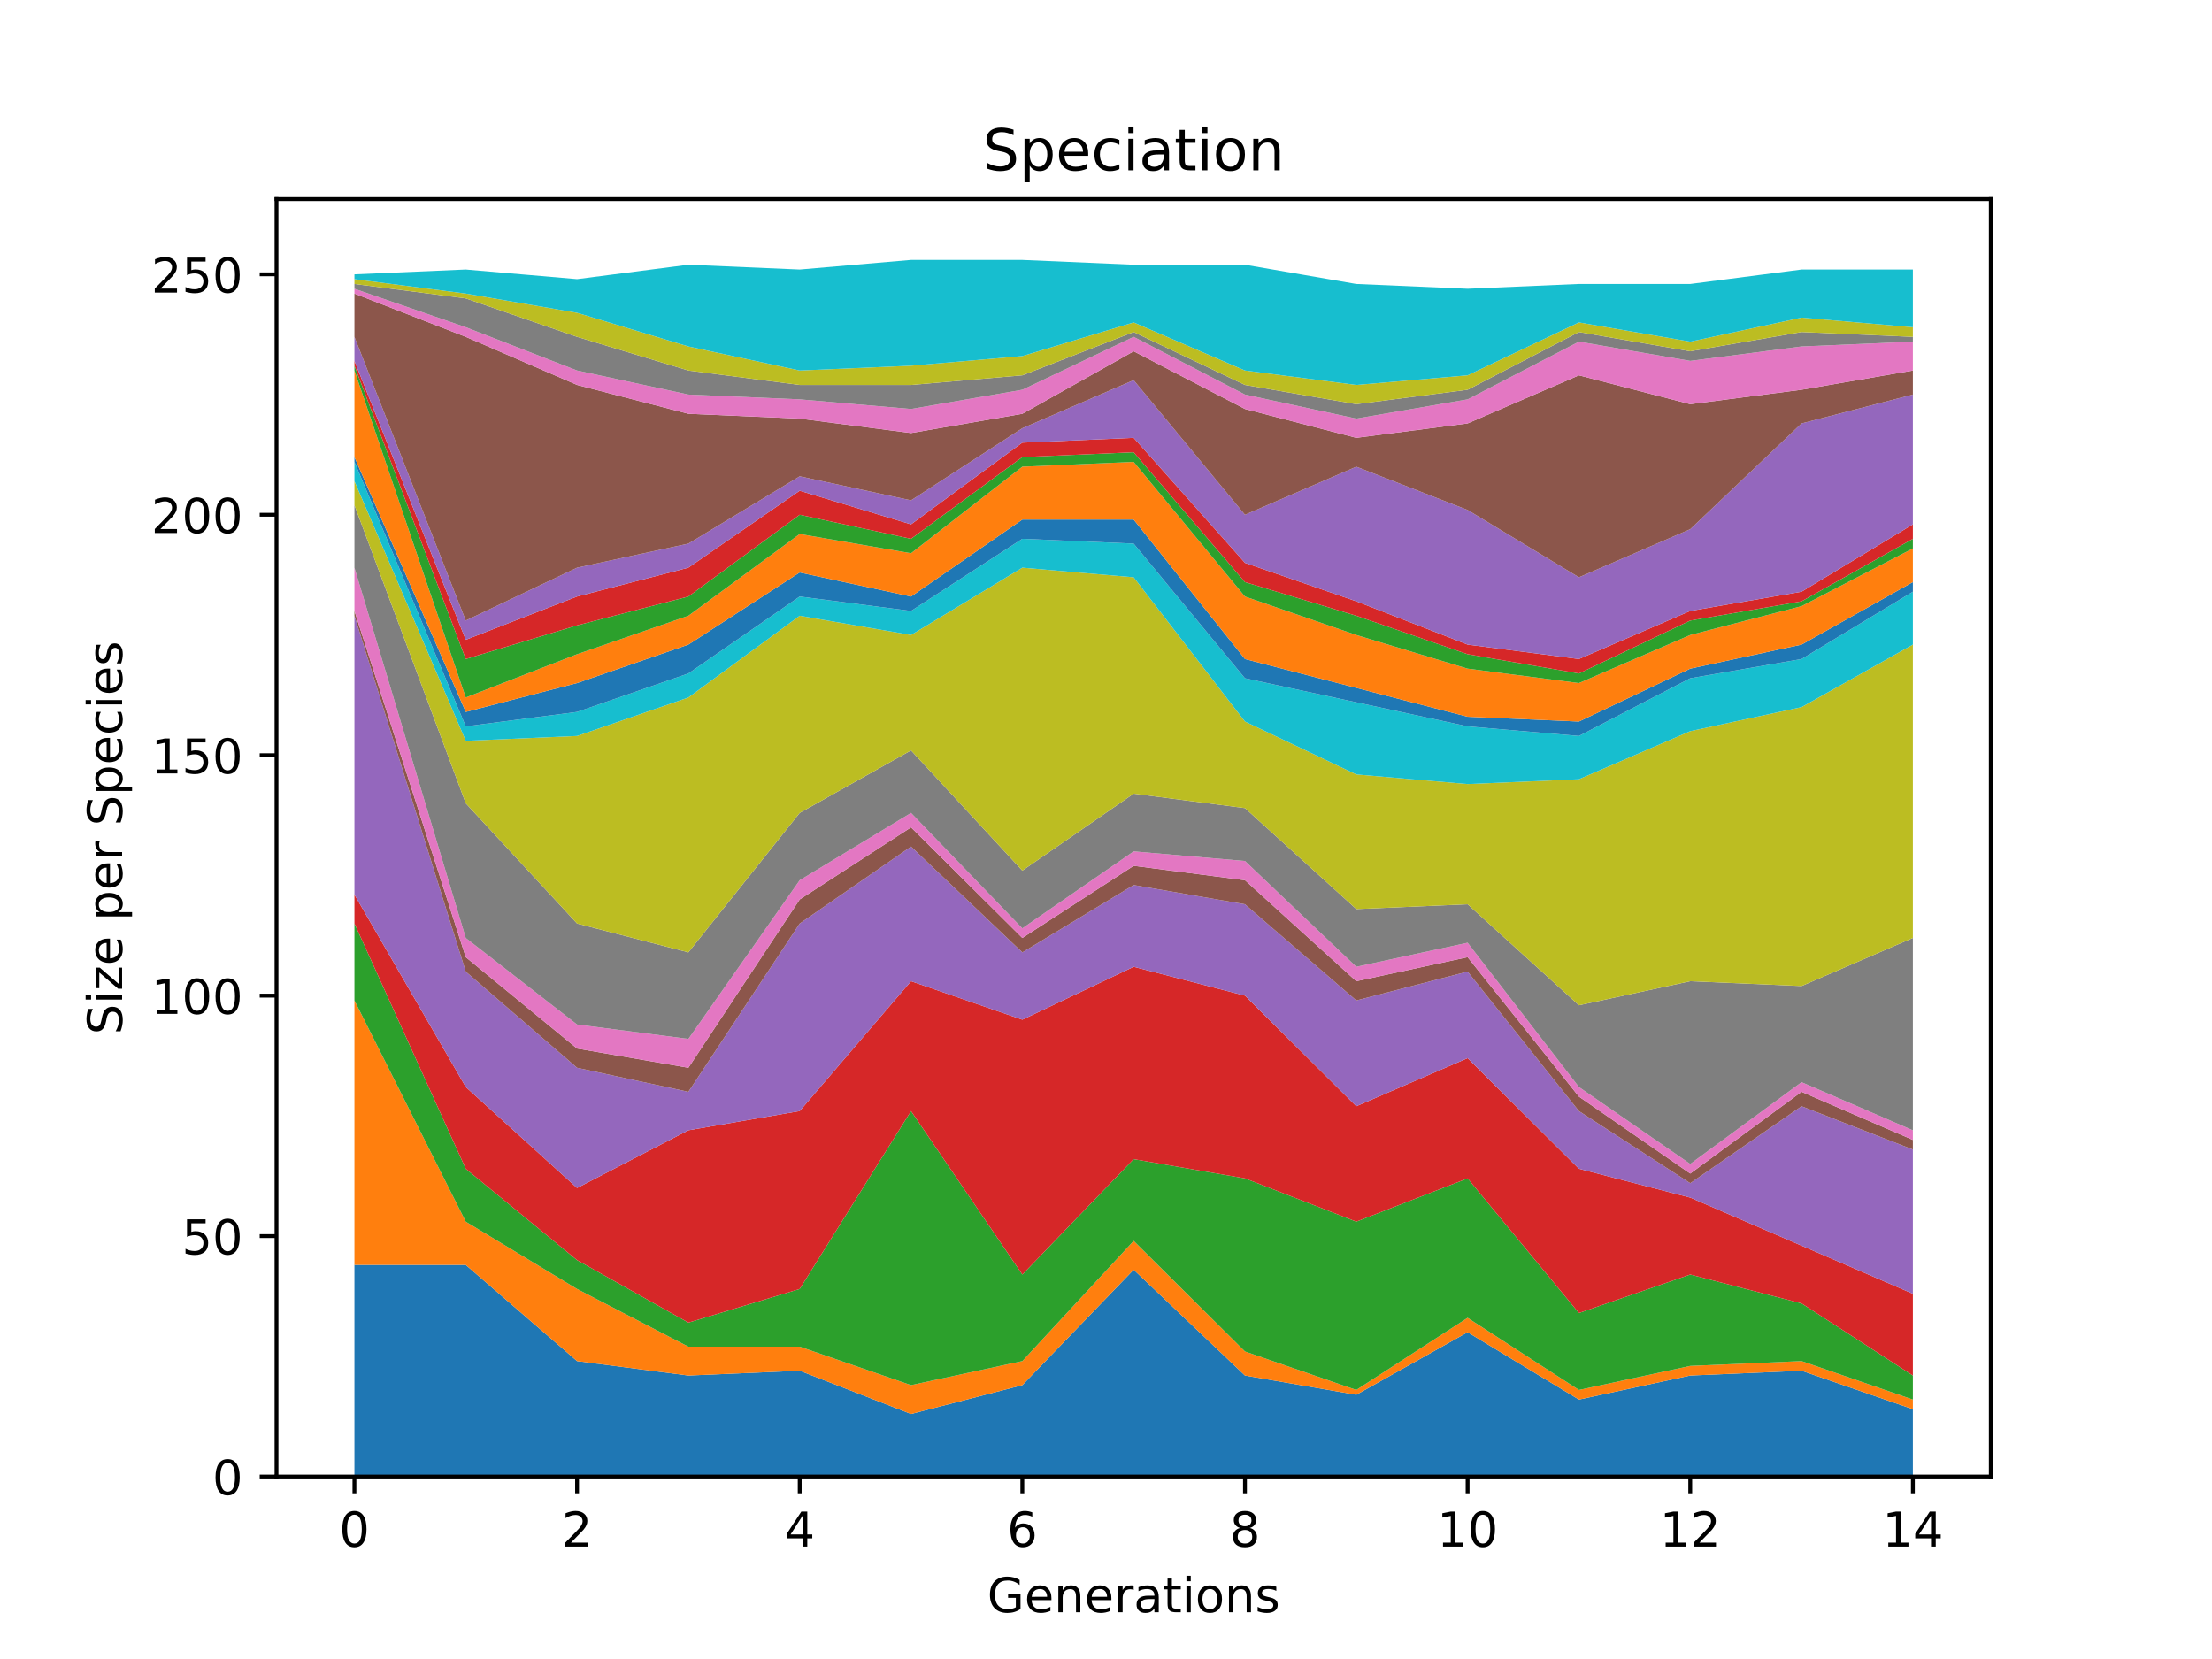 <?xml version="1.0" encoding="utf-8" standalone="no"?>
<!DOCTYPE svg PUBLIC "-//W3C//DTD SVG 1.1//EN"
  "http://www.w3.org/Graphics/SVG/1.1/DTD/svg11.dtd">
<!-- Created with matplotlib (https://matplotlib.org/) -->
<svg height="345.6pt" version="1.1" viewBox="0 0 460.8 345.6" width="460.8pt" xmlns="http://www.w3.org/2000/svg" xmlns:xlink="http://www.w3.org/1999/xlink">
 <defs>
  <style type="text/css">
*{stroke-linecap:butt;stroke-linejoin:round;}
  </style>
 </defs>
 <g id="figure_1">
  <g id="patch_1">
   <path d="M 0 345.6 
L 460.8 345.6 
L 460.8 0 
L 0 0 
z
" style="fill:#ffffff;"/>
  </g>
  <g id="axes_1">
   <g id="patch_2">
    <path d="M 57.6 307.584 
L 414.72 307.584 
L 414.72 41.472 
L 57.6 41.472 
z
" style="fill:#ffffff;"/>
   </g>
   <g id="PolyCollection_1">
    <path clip-path="url(#pee71ba694c)" d="M 73.833 263.507 
L 73.833 307.584 
L 97.022 307.584 
L 120.212 307.584 
L 143.402 307.584 
L 166.591 307.584 
L 189.781 307.584 
L 212.97 307.584 
L 236.16 307.584 
L 259.35 307.584 
L 282.539 307.584 
L 305.729 307.584 
L 328.918 307.584 
L 352.108 307.584 
L 375.298 307.584 
L 398.487 307.584 
L 398.487 293.56 
L 398.487 293.56 
L 375.298 285.546 
L 352.108 286.547 
L 328.918 291.556 
L 305.729 277.532 
L 282.539 290.554 
L 259.35 286.547 
L 236.16 264.509 
L 212.97 288.551 
L 189.781 294.561 
L 166.591 285.546 
L 143.402 286.547 
L 120.212 283.542 
L 97.022 263.507 
L 73.833 263.507 
z
" style="fill:#1f77b4;"/>
   </g>
   <g id="PolyCollection_2">
    <path clip-path="url(#pee71ba694c)" d="M 73.833 208.412 
L 73.833 263.507 
L 97.022 263.507 
L 120.212 283.542 
L 143.402 286.547 
L 166.591 285.546 
L 189.781 294.561 
L 212.97 288.551 
L 236.16 264.509 
L 259.35 286.547 
L 282.539 290.554 
L 305.729 277.532 
L 328.918 291.556 
L 352.108 286.547 
L 375.298 285.546 
L 398.487 293.56 
L 398.487 291.556 
L 398.487 291.556 
L 375.298 283.542 
L 352.108 284.544 
L 328.918 289.553 
L 305.729 274.527 
L 282.539 289.553 
L 259.35 281.539 
L 236.16 258.499 
L 212.97 283.542 
L 189.781 288.551 
L 166.591 280.537 
L 143.402 280.537 
L 120.212 268.516 
L 97.022 254.492 
L 73.833 208.412 
z
" style="fill:#ff7f0e;"/>
   </g>
   <g id="PolyCollection_3">
    <path clip-path="url(#pee71ba694c)" d="M 73.833 192.384 
L 73.833 208.412 
L 97.022 254.492 
L 120.212 268.516 
L 143.402 280.537 
L 166.591 280.537 
L 189.781 288.551 
L 212.97 283.542 
L 236.16 258.499 
L 259.35 281.539 
L 282.539 289.553 
L 305.729 274.527 
L 328.918 289.553 
L 352.108 284.544 
L 375.298 283.542 
L 398.487 291.556 
L 398.487 286.547 
L 398.487 286.547 
L 375.298 271.521 
L 352.108 265.511 
L 328.918 273.525 
L 305.729 245.476 
L 282.539 254.492 
L 259.35 245.476 
L 236.16 241.469 
L 212.97 265.511 
L 189.781 231.452 
L 166.591 268.516 
L 143.402 275.528 
L 120.212 262.506 
L 97.022 243.473 
L 73.833 192.384 
z
" style="fill:#2ca02c;"/>
   </g>
   <g id="PolyCollection_4">
    <path clip-path="url(#pee71ba694c)" d="M 73.833 186.374 
L 73.833 192.384 
L 97.022 243.473 
L 120.212 262.506 
L 143.402 275.528 
L 166.591 268.516 
L 189.781 231.452 
L 212.97 265.511 
L 236.16 241.469 
L 259.35 245.476 
L 282.539 254.492 
L 305.729 245.476 
L 328.918 273.525 
L 352.108 265.511 
L 375.298 271.521 
L 398.487 286.547 
L 398.487 269.518 
L 398.487 269.518 
L 375.298 259.501 
L 352.108 249.483 
L 328.918 243.473 
L 305.729 220.433 
L 282.539 230.45 
L 259.35 207.41 
L 236.16 201.4 
L 212.97 212.419 
L 189.781 204.405 
L 166.591 231.452 
L 143.402 235.459 
L 120.212 247.48 
L 97.022 226.443 
L 73.833 186.374 
z
" style="fill:#d62728;"/>
   </g>
   <g id="PolyCollection_5">
    <path clip-path="url(#pee71ba694c)" d="M 73.833 128.273 
L 73.833 186.374 
L 97.022 226.443 
L 120.212 247.48 
L 143.402 235.459 
L 166.591 231.452 
L 189.781 204.405 
L 212.97 212.419 
L 236.16 201.4 
L 259.35 207.41 
L 282.539 230.45 
L 305.729 220.433 
L 328.918 243.473 
L 352.108 249.483 
L 375.298 259.501 
L 398.487 269.518 
L 398.487 239.466 
L 398.487 239.466 
L 375.298 230.45 
L 352.108 246.478 
L 328.918 231.452 
L 305.729 202.401 
L 282.539 208.412 
L 259.35 188.377 
L 236.16 184.37 
L 212.97 198.394 
L 189.781 176.356 
L 166.591 192.384 
L 143.402 227.445 
L 120.212 222.436 
L 97.022 202.401 
L 73.833 128.273 
z
" style="fill:#9467bd;"/>
   </g>
   <g id="PolyCollection_6">
    <path clip-path="url(#pee71ba694c)" d="M 73.833 127.271 
L 73.833 128.273 
L 97.022 202.401 
L 120.212 222.436 
L 143.402 227.445 
L 166.591 192.384 
L 189.781 176.356 
L 212.97 198.394 
L 236.16 184.37 
L 259.35 188.377 
L 282.539 208.412 
L 305.729 202.401 
L 328.918 231.452 
L 352.108 246.478 
L 375.298 230.45 
L 398.487 239.466 
L 398.487 237.462 
L 398.487 237.462 
L 375.298 227.445 
L 352.108 244.474 
L 328.918 228.447 
L 305.729 199.396 
L 282.539 204.405 
L 259.35 183.368 
L 236.16 180.363 
L 212.97 195.389 
L 189.781 172.349 
L 166.591 187.375 
L 143.402 222.436 
L 120.212 218.429 
L 97.022 199.396 
L 73.833 127.271 
z
" style="fill:#8c564b;"/>
   </g>
   <g id="PolyCollection_7">
    <path clip-path="url(#pee71ba694c)" d="M 73.833 118.255 
L 73.833 127.271 
L 97.022 199.396 
L 120.212 218.429 
L 143.402 222.436 
L 166.591 187.375 
L 189.781 172.349 
L 212.97 195.389 
L 236.16 180.363 
L 259.35 183.368 
L 282.539 204.405 
L 305.729 199.396 
L 328.918 228.447 
L 352.108 244.474 
L 375.298 227.445 
L 398.487 237.462 
L 398.487 235.459 
L 398.487 235.459 
L 375.298 225.441 
L 352.108 242.471 
L 328.918 226.443 
L 305.729 196.391 
L 282.539 201.4 
L 259.35 179.361 
L 236.16 177.358 
L 212.97 193.386 
L 189.781 169.344 
L 166.591 183.368 
L 143.402 216.426 
L 120.212 213.421 
L 97.022 195.389 
L 73.833 118.255 
z
" style="fill:#e377c2;"/>
   </g>
   <g id="PolyCollection_8">
    <path clip-path="url(#pee71ba694c)" d="M 73.833 105.233 
L 73.833 118.255 
L 97.022 195.389 
L 120.212 213.421 
L 143.402 216.426 
L 166.591 183.368 
L 189.781 169.344 
L 212.97 193.386 
L 236.16 177.358 
L 259.35 179.361 
L 282.539 201.4 
L 305.729 196.391 
L 328.918 226.443 
L 352.108 242.471 
L 375.298 225.441 
L 398.487 235.459 
L 398.487 195.389 
L 398.487 195.389 
L 375.298 205.407 
L 352.108 204.405 
L 328.918 209.414 
L 305.729 188.377 
L 282.539 189.379 
L 259.35 168.342 
L 236.16 165.337 
L 212.97 181.365 
L 189.781 156.321 
L 166.591 169.344 
L 143.402 198.394 
L 120.212 192.384 
L 97.022 167.341 
L 73.833 105.233 
z
" style="fill:#7f7f7f;"/>
   </g>
   <g id="PolyCollection_9">
    <path clip-path="url(#pee71ba694c)" d="M 73.833 100.224 
L 73.833 105.233 
L 97.022 167.341 
L 120.212 192.384 
L 143.402 198.394 
L 166.591 169.344 
L 189.781 156.321 
L 212.97 181.365 
L 236.16 165.337 
L 259.35 168.342 
L 282.539 189.379 
L 305.729 188.377 
L 328.918 209.414 
L 352.108 204.405 
L 375.298 205.407 
L 398.487 195.389 
L 398.487 134.283 
L 398.487 134.283 
L 375.298 147.306 
L 352.108 152.314 
L 328.918 162.332 
L 305.729 163.334 
L 282.539 161.33 
L 259.35 150.311 
L 236.16 120.259 
L 212.97 118.255 
L 189.781 132.28 
L 166.591 128.273 
L 143.402 145.302 
L 120.212 153.316 
L 97.022 154.318 
L 73.833 100.224 
z
" style="fill:#bcbd22;"/>
   </g>
   <g id="PolyCollection_10">
    <path clip-path="url(#pee71ba694c)" d="M 73.833 96.217 
L 73.833 100.224 
L 97.022 154.318 
L 120.212 153.316 
L 143.402 145.302 
L 166.591 128.273 
L 189.781 132.28 
L 212.97 118.255 
L 236.16 120.259 
L 259.35 150.311 
L 282.539 161.33 
L 305.729 163.334 
L 328.918 162.332 
L 352.108 152.314 
L 375.298 147.306 
L 398.487 134.283 
L 398.487 123.264 
L 398.487 123.264 
L 375.298 137.288 
L 352.108 141.295 
L 328.918 153.316 
L 305.729 151.313 
L 282.539 146.304 
L 259.35 141.295 
L 236.16 113.247 
L 212.97 112.245 
L 189.781 127.271 
L 166.591 124.266 
L 143.402 140.294 
L 120.212 148.307 
L 97.022 151.313 
L 73.833 96.217 
z
" style="fill:#17becf;"/>
   </g>
   <g id="PolyCollection_11">
    <path clip-path="url(#pee71ba694c)" d="M 73.833 95.215 
L 73.833 96.217 
L 97.022 151.313 
L 120.212 148.307 
L 143.402 140.294 
L 166.591 124.266 
L 189.781 127.271 
L 212.97 112.245 
L 236.16 113.247 
L 259.35 141.295 
L 282.539 146.304 
L 305.729 151.313 
L 328.918 153.316 
L 352.108 141.295 
L 375.298 137.288 
L 398.487 123.264 
L 398.487 121.261 
L 398.487 121.261 
L 375.298 134.283 
L 352.108 139.292 
L 328.918 150.311 
L 305.729 149.309 
L 282.539 143.299 
L 259.35 137.288 
L 236.16 108.238 
L 212.97 108.238 
L 189.781 124.266 
L 166.591 119.257 
L 143.402 134.283 
L 120.212 142.297 
L 97.022 148.307 
L 73.833 95.215 
z
" style="fill:#1f77b4;"/>
   </g>
   <g id="PolyCollection_12">
    <path clip-path="url(#pee71ba694c)" d="M 73.833 77.184 
L 73.833 95.215 
L 97.022 148.307 
L 120.212 142.297 
L 143.402 134.283 
L 166.591 119.257 
L 189.781 124.266 
L 212.97 108.238 
L 236.16 108.238 
L 259.35 137.288 
L 282.539 143.299 
L 305.729 149.309 
L 328.918 150.311 
L 352.108 139.292 
L 375.298 134.283 
L 398.487 121.261 
L 398.487 114.248 
L 398.487 114.248 
L 375.298 126.269 
L 352.108 132.28 
L 328.918 142.297 
L 305.729 139.292 
L 282.539 132.28 
L 259.35 124.266 
L 236.16 96.217 
L 212.97 97.219 
L 189.781 115.25 
L 166.591 111.243 
L 143.402 128.273 
L 120.212 136.287 
L 97.022 145.302 
L 73.833 77.184 
z
" style="fill:#ff7f0e;"/>
   </g>
   <g id="PolyCollection_13">
    <path clip-path="url(#pee71ba694c)" d="M 73.833 76.182 
L 73.833 77.184 
L 97.022 145.302 
L 120.212 136.287 
L 143.402 128.273 
L 166.591 111.243 
L 189.781 115.25 
L 212.97 97.219 
L 236.16 96.217 
L 259.35 124.266 
L 282.539 132.28 
L 305.729 139.292 
L 328.918 142.297 
L 352.108 132.28 
L 375.298 126.269 
L 398.487 114.248 
L 398.487 112.245 
L 398.487 112.245 
L 375.298 125.267 
L 352.108 129.274 
L 328.918 140.294 
L 305.729 136.287 
L 282.539 128.273 
L 259.35 121.261 
L 236.16 94.214 
L 212.97 95.215 
L 189.781 112.245 
L 166.591 107.236 
L 143.402 124.266 
L 120.212 130.276 
L 97.022 137.288 
L 73.833 76.182 
z
" style="fill:#2ca02c;"/>
   </g>
   <g id="PolyCollection_14">
    <path clip-path="url(#pee71ba694c)" d="M 73.833 75.181 
L 73.833 76.182 
L 97.022 137.288 
L 120.212 130.276 
L 143.402 124.266 
L 166.591 107.236 
L 189.781 112.245 
L 212.97 95.215 
L 236.16 94.214 
L 259.35 121.261 
L 282.539 128.273 
L 305.729 136.287 
L 328.918 140.294 
L 352.108 129.274 
L 375.298 125.267 
L 398.487 112.245 
L 398.487 109.24 
L 398.487 109.24 
L 375.298 123.264 
L 352.108 127.271 
L 328.918 137.288 
L 305.729 134.283 
L 282.539 125.267 
L 259.35 117.254 
L 236.16 91.208 
L 212.97 92.21 
L 189.781 109.24 
L 166.591 102.227 
L 143.402 118.255 
L 120.212 124.266 
L 97.022 133.281 
L 73.833 75.181 
z
" style="fill:#d62728;"/>
   </g>
   <g id="PolyCollection_15">
    <path clip-path="url(#pee71ba694c)" d="M 73.833 70.172 
L 73.833 75.181 
L 97.022 133.281 
L 120.212 124.266 
L 143.402 118.255 
L 166.591 102.227 
L 189.781 109.24 
L 212.97 92.21 
L 236.16 91.208 
L 259.35 117.254 
L 282.539 125.267 
L 305.729 134.283 
L 328.918 137.288 
L 352.108 127.271 
L 375.298 123.264 
L 398.487 109.24 
L 398.487 82.193 
L 398.487 82.193 
L 375.298 88.203 
L 352.108 110.241 
L 328.918 120.259 
L 305.729 106.234 
L 282.539 97.219 
L 259.35 107.236 
L 236.16 79.187 
L 212.97 89.205 
L 189.781 104.231 
L 166.591 99.222 
L 143.402 113.247 
L 120.212 118.255 
L 97.022 129.274 
L 73.833 70.172 
z
" style="fill:#9467bd;"/>
   </g>
   <g id="PolyCollection_16">
    <path clip-path="url(#pee71ba694c)" d="M 73.833 61.156 
L 73.833 70.172 
L 97.022 129.274 
L 120.212 118.255 
L 143.402 113.247 
L 166.591 99.222 
L 189.781 104.231 
L 212.97 89.205 
L 236.16 79.187 
L 259.35 107.236 
L 282.539 97.219 
L 305.729 106.234 
L 328.918 120.259 
L 352.108 110.241 
L 375.298 88.203 
L 398.487 82.193 
L 398.487 77.184 
L 398.487 77.184 
L 375.298 81.191 
L 352.108 84.196 
L 328.918 78.186 
L 305.729 88.203 
L 282.539 91.208 
L 259.35 85.198 
L 236.16 73.177 
L 212.97 86.2 
L 189.781 90.207 
L 166.591 87.201 
L 143.402 86.2 
L 120.212 80.189 
L 97.022 70.172 
L 73.833 61.156 
z
" style="fill:#8c564b;"/>
   </g>
   <g id="PolyCollection_17">
    <path clip-path="url(#pee71ba694c)" d="M 73.833 60.154 
L 73.833 61.156 
L 97.022 70.172 
L 120.212 80.189 
L 143.402 86.2 
L 166.591 87.201 
L 189.781 90.207 
L 212.97 86.2 
L 236.16 73.177 
L 259.35 85.198 
L 282.539 91.208 
L 305.729 88.203 
L 328.918 78.186 
L 352.108 84.196 
L 375.298 81.191 
L 398.487 77.184 
L 398.487 71.174 
L 398.487 71.174 
L 375.298 72.175 
L 352.108 75.181 
L 328.918 71.174 
L 305.729 83.194 
L 282.539 87.201 
L 259.35 82.193 
L 236.16 70.172 
L 212.97 81.191 
L 189.781 85.198 
L 166.591 83.194 
L 143.402 82.193 
L 120.212 77.184 
L 97.022 68.168 
L 73.833 60.154 
z
" style="fill:#e377c2;"/>
   </g>
   <g id="PolyCollection_18">
    <path clip-path="url(#pee71ba694c)" d="M 73.833 59.153 
L 73.833 60.154 
L 97.022 68.168 
L 120.212 77.184 
L 143.402 82.193 
L 166.591 83.194 
L 189.781 85.198 
L 212.97 81.191 
L 236.16 70.172 
L 259.35 82.193 
L 282.539 87.201 
L 305.729 83.194 
L 328.918 71.174 
L 352.108 75.181 
L 375.298 72.175 
L 398.487 71.174 
L 398.487 70.172 
L 398.487 70.172 
L 375.298 69.17 
L 352.108 73.177 
L 328.918 69.17 
L 305.729 81.191 
L 282.539 84.196 
L 259.35 80.189 
L 236.16 69.17 
L 212.97 78.186 
L 189.781 80.189 
L 166.591 80.189 
L 143.402 77.184 
L 120.212 70.172 
L 97.022 62.158 
L 73.833 59.153 
z
" style="fill:#7f7f7f;"/>
   </g>
   <g id="PolyCollection_19">
    <path clip-path="url(#pee71ba694c)" d="M 73.833 58.151 
L 73.833 59.153 
L 97.022 62.158 
L 120.212 70.172 
L 143.402 77.184 
L 166.591 80.189 
L 189.781 80.189 
L 212.97 78.186 
L 236.16 69.17 
L 259.35 80.189 
L 282.539 84.196 
L 305.729 81.191 
L 328.918 69.17 
L 352.108 73.177 
L 375.298 69.17 
L 398.487 70.172 
L 398.487 68.168 
L 398.487 68.168 
L 375.298 66.165 
L 352.108 71.174 
L 328.918 67.167 
L 305.729 78.186 
L 282.539 80.189 
L 259.35 77.184 
L 236.16 67.167 
L 212.97 74.179 
L 189.781 76.182 
L 166.591 77.184 
L 143.402 72.175 
L 120.212 65.163 
L 97.022 61.156 
L 73.833 58.151 
z
" style="fill:#bcbd22;"/>
   </g>
   <g id="PolyCollection_20">
    <path clip-path="url(#pee71ba694c)" d="M 73.833 57.149 
L 73.833 58.151 
L 97.022 61.156 
L 120.212 65.163 
L 143.402 72.175 
L 166.591 77.184 
L 189.781 76.182 
L 212.97 74.179 
L 236.16 67.167 
L 259.35 77.184 
L 282.539 80.189 
L 305.729 78.186 
L 328.918 67.167 
L 352.108 71.174 
L 375.298 66.165 
L 398.487 68.168 
L 398.487 56.147 
L 398.487 56.147 
L 375.298 56.147 
L 352.108 59.153 
L 328.918 59.153 
L 305.729 60.154 
L 282.539 59.153 
L 259.35 55.146 
L 236.16 55.146 
L 212.97 54.144 
L 189.781 54.144 
L 166.591 56.147 
L 143.402 55.146 
L 120.212 58.151 
L 97.022 56.147 
L 73.833 57.149 
z
" style="fill:#17becf;"/>
   </g>
   <g id="matplotlib.axis_1">
    <g id="xtick_1">
     <g id="line2d_1">
      <defs>
       <path d="M 0 0 
L 0 3.5 
" id="m4851ac6cfa" style="stroke:#000000;stroke-width:0.8;"/>
      </defs>
      <g>
       <use style="stroke:#000000;stroke-width:0.8;" x="73.833" xlink:href="#m4851ac6cfa" y="307.584"/>
      </g>
     </g>
     <g id="text_1">
      <!-- 0 -->
      <defs>
       <path d="M 31.781 66.406 
Q 24.172 66.406 20.328 58.906 
Q 16.5 51.422 16.5 36.375 
Q 16.5 21.391 20.328 13.891 
Q 24.172 6.391 31.781 6.391 
Q 39.453 6.391 43.281 13.891 
Q 47.125 21.391 47.125 36.375 
Q 47.125 51.422 43.281 58.906 
Q 39.453 66.406 31.781 66.406 
z
M 31.781 74.219 
Q 44.047 74.219 50.516 64.516 
Q 56.984 54.828 56.984 36.375 
Q 56.984 17.969 50.516 8.266 
Q 44.047 -1.422 31.781 -1.422 
Q 19.531 -1.422 13.062 8.266 
Q 6.594 17.969 6.594 36.375 
Q 6.594 54.828 13.062 64.516 
Q 19.531 74.219 31.781 74.219 
z
" id="DejaVuSans-48"/>
      </defs>
      <g transform="translate(70.651 322.182)scale(0.1 -0.1)">
       <use xlink:href="#DejaVuSans-48"/>
      </g>
     </g>
    </g>
    <g id="xtick_2">
     <g id="line2d_2">
      <g>
       <use style="stroke:#000000;stroke-width:0.8;" x="120.212" xlink:href="#m4851ac6cfa" y="307.584"/>
      </g>
     </g>
     <g id="text_2">
      <!-- 2 -->
      <defs>
       <path d="M 19.188 8.297 
L 53.609 8.297 
L 53.609 0 
L 7.328 0 
L 7.328 8.297 
Q 12.938 14.109 22.625 23.891 
Q 32.328 33.688 34.812 36.531 
Q 39.547 41.844 41.422 45.531 
Q 43.312 49.219 43.312 52.781 
Q 43.312 58.594 39.234 62.25 
Q 35.156 65.922 28.609 65.922 
Q 23.969 65.922 18.812 64.312 
Q 13.672 62.703 7.812 59.422 
L 7.812 69.391 
Q 13.766 71.781 18.938 73 
Q 24.125 74.219 28.422 74.219 
Q 39.75 74.219 46.484 68.547 
Q 53.219 62.891 53.219 53.422 
Q 53.219 48.922 51.531 44.891 
Q 49.859 40.875 45.406 35.406 
Q 44.188 33.984 37.641 27.219 
Q 31.109 20.453 19.188 8.297 
z
" id="DejaVuSans-50"/>
      </defs>
      <g transform="translate(117.031 322.182)scale(0.1 -0.1)">
       <use xlink:href="#DejaVuSans-50"/>
      </g>
     </g>
    </g>
    <g id="xtick_3">
     <g id="line2d_3">
      <g>
       <use style="stroke:#000000;stroke-width:0.8;" x="166.591" xlink:href="#m4851ac6cfa" y="307.584"/>
      </g>
     </g>
     <g id="text_3">
      <!-- 4 -->
      <defs>
       <path d="M 37.797 64.312 
L 12.891 25.391 
L 37.797 25.391 
z
M 35.203 72.906 
L 47.609 72.906 
L 47.609 25.391 
L 58.016 25.391 
L 58.016 17.188 
L 47.609 17.188 
L 47.609 0 
L 37.797 0 
L 37.797 17.188 
L 4.891 17.188 
L 4.891 26.703 
z
" id="DejaVuSans-52"/>
      </defs>
      <g transform="translate(163.41 322.182)scale(0.1 -0.1)">
       <use xlink:href="#DejaVuSans-52"/>
      </g>
     </g>
    </g>
    <g id="xtick_4">
     <g id="line2d_4">
      <g>
       <use style="stroke:#000000;stroke-width:0.8;" x="212.97" xlink:href="#m4851ac6cfa" y="307.584"/>
      </g>
     </g>
     <g id="text_4">
      <!-- 6 -->
      <defs>
       <path d="M 33.016 40.375 
Q 26.375 40.375 22.484 35.828 
Q 18.609 31.297 18.609 23.391 
Q 18.609 15.531 22.484 10.953 
Q 26.375 6.391 33.016 6.391 
Q 39.656 6.391 43.531 10.953 
Q 47.406 15.531 47.406 23.391 
Q 47.406 31.297 43.531 35.828 
Q 39.656 40.375 33.016 40.375 
z
M 52.594 71.297 
L 52.594 62.312 
Q 48.875 64.062 45.094 64.984 
Q 41.312 65.922 37.594 65.922 
Q 27.828 65.922 22.672 59.328 
Q 17.531 52.734 16.797 39.406 
Q 19.672 43.656 24.016 45.922 
Q 28.375 48.188 33.594 48.188 
Q 44.578 48.188 50.953 41.516 
Q 57.328 34.859 57.328 23.391 
Q 57.328 12.156 50.688 5.359 
Q 44.047 -1.422 33.016 -1.422 
Q 20.359 -1.422 13.672 8.266 
Q 6.984 17.969 6.984 36.375 
Q 6.984 53.656 15.188 63.938 
Q 23.391 74.219 37.203 74.219 
Q 40.922 74.219 44.703 73.484 
Q 48.484 72.75 52.594 71.297 
z
" id="DejaVuSans-54"/>
      </defs>
      <g transform="translate(209.789 322.182)scale(0.1 -0.1)">
       <use xlink:href="#DejaVuSans-54"/>
      </g>
     </g>
    </g>
    <g id="xtick_5">
     <g id="line2d_5">
      <g>
       <use style="stroke:#000000;stroke-width:0.8;" x="259.35" xlink:href="#m4851ac6cfa" y="307.584"/>
      </g>
     </g>
     <g id="text_5">
      <!-- 8 -->
      <defs>
       <path d="M 31.781 34.625 
Q 24.75 34.625 20.719 30.859 
Q 16.703 27.094 16.703 20.516 
Q 16.703 13.922 20.719 10.156 
Q 24.75 6.391 31.781 6.391 
Q 38.812 6.391 42.859 10.172 
Q 46.922 13.969 46.922 20.516 
Q 46.922 27.094 42.891 30.859 
Q 38.875 34.625 31.781 34.625 
z
M 21.922 38.812 
Q 15.578 40.375 12.031 44.719 
Q 8.5 49.078 8.5 55.328 
Q 8.5 64.062 14.719 69.141 
Q 20.953 74.219 31.781 74.219 
Q 42.672 74.219 48.875 69.141 
Q 55.078 64.062 55.078 55.328 
Q 55.078 49.078 51.531 44.719 
Q 48 40.375 41.703 38.812 
Q 48.828 37.156 52.797 32.312 
Q 56.781 27.484 56.781 20.516 
Q 56.781 9.906 50.312 4.234 
Q 43.844 -1.422 31.781 -1.422 
Q 19.734 -1.422 13.25 4.234 
Q 6.781 9.906 6.781 20.516 
Q 6.781 27.484 10.781 32.312 
Q 14.797 37.156 21.922 38.812 
z
M 18.312 54.391 
Q 18.312 48.734 21.844 45.562 
Q 25.391 42.391 31.781 42.391 
Q 38.141 42.391 41.719 45.562 
Q 45.312 48.734 45.312 54.391 
Q 45.312 60.062 41.719 63.234 
Q 38.141 66.406 31.781 66.406 
Q 25.391 66.406 21.844 63.234 
Q 18.312 60.062 18.312 54.391 
z
" id="DejaVuSans-56"/>
      </defs>
      <g transform="translate(256.168 322.182)scale(0.1 -0.1)">
       <use xlink:href="#DejaVuSans-56"/>
      </g>
     </g>
    </g>
    <g id="xtick_6">
     <g id="line2d_6">
      <g>
       <use style="stroke:#000000;stroke-width:0.8;" x="305.729" xlink:href="#m4851ac6cfa" y="307.584"/>
      </g>
     </g>
     <g id="text_6">
      <!-- 10 -->
      <defs>
       <path d="M 12.406 8.297 
L 28.516 8.297 
L 28.516 63.922 
L 10.984 60.406 
L 10.984 69.391 
L 28.422 72.906 
L 38.281 72.906 
L 38.281 8.297 
L 54.391 8.297 
L 54.391 0 
L 12.406 0 
z
" id="DejaVuSans-49"/>
      </defs>
      <g transform="translate(299.366 322.182)scale(0.1 -0.1)">
       <use xlink:href="#DejaVuSans-49"/>
       <use x="63.623" xlink:href="#DejaVuSans-48"/>
      </g>
     </g>
    </g>
    <g id="xtick_7">
     <g id="line2d_7">
      <g>
       <use style="stroke:#000000;stroke-width:0.8;" x="352.108" xlink:href="#m4851ac6cfa" y="307.584"/>
      </g>
     </g>
     <g id="text_7">
      <!-- 12 -->
      <g transform="translate(345.746 322.182)scale(0.1 -0.1)">
       <use xlink:href="#DejaVuSans-49"/>
       <use x="63.623" xlink:href="#DejaVuSans-50"/>
      </g>
     </g>
    </g>
    <g id="xtick_8">
     <g id="line2d_8">
      <g>
       <use style="stroke:#000000;stroke-width:0.8;" x="398.487" xlink:href="#m4851ac6cfa" y="307.584"/>
      </g>
     </g>
     <g id="text_8">
      <!-- 14 -->
      <g transform="translate(392.125 322.182)scale(0.1 -0.1)">
       <use xlink:href="#DejaVuSans-49"/>
       <use x="63.623" xlink:href="#DejaVuSans-52"/>
      </g>
     </g>
    </g>
    <g id="text_9">
     <!-- Generations -->
     <defs>
      <path d="M 59.516 10.406 
L 59.516 29.984 
L 43.406 29.984 
L 43.406 38.094 
L 69.281 38.094 
L 69.281 6.781 
Q 63.578 2.734 56.688 0.656 
Q 49.812 -1.422 42 -1.422 
Q 24.906 -1.422 15.25 8.562 
Q 5.609 18.562 5.609 36.375 
Q 5.609 54.25 15.25 64.234 
Q 24.906 74.219 42 74.219 
Q 49.125 74.219 55.547 72.453 
Q 61.969 70.703 67.391 67.281 
L 67.391 56.781 
Q 61.922 61.422 55.766 63.766 
Q 49.609 66.109 42.828 66.109 
Q 29.438 66.109 22.719 58.641 
Q 16.016 51.172 16.016 36.375 
Q 16.016 21.625 22.719 14.156 
Q 29.438 6.688 42.828 6.688 
Q 48.047 6.688 52.141 7.594 
Q 56.25 8.5 59.516 10.406 
z
" id="DejaVuSans-71"/>
      <path d="M 56.203 29.594 
L 56.203 25.203 
L 14.891 25.203 
Q 15.484 15.922 20.484 11.062 
Q 25.484 6.203 34.422 6.203 
Q 39.594 6.203 44.453 7.469 
Q 49.312 8.734 54.109 11.281 
L 54.109 2.781 
Q 49.266 0.734 44.188 -0.344 
Q 39.109 -1.422 33.891 -1.422 
Q 20.797 -1.422 13.156 6.188 
Q 5.516 13.812 5.516 26.812 
Q 5.516 40.234 12.766 48.109 
Q 20.016 56 32.328 56 
Q 43.359 56 49.781 48.891 
Q 56.203 41.797 56.203 29.594 
z
M 47.219 32.234 
Q 47.125 39.594 43.094 43.984 
Q 39.062 48.391 32.422 48.391 
Q 24.906 48.391 20.391 44.141 
Q 15.875 39.891 15.188 32.172 
z
" id="DejaVuSans-101"/>
      <path d="M 54.891 33.016 
L 54.891 0 
L 45.906 0 
L 45.906 32.719 
Q 45.906 40.484 42.875 44.328 
Q 39.844 48.188 33.797 48.188 
Q 26.516 48.188 22.312 43.547 
Q 18.109 38.922 18.109 30.906 
L 18.109 0 
L 9.078 0 
L 9.078 54.688 
L 18.109 54.688 
L 18.109 46.188 
Q 21.344 51.125 25.703 53.562 
Q 30.078 56 35.797 56 
Q 45.219 56 50.047 50.172 
Q 54.891 44.344 54.891 33.016 
z
" id="DejaVuSans-110"/>
      <path d="M 41.109 46.297 
Q 39.594 47.172 37.812 47.578 
Q 36.031 48 33.891 48 
Q 26.266 48 22.188 43.047 
Q 18.109 38.094 18.109 28.812 
L 18.109 0 
L 9.078 0 
L 9.078 54.688 
L 18.109 54.688 
L 18.109 46.188 
Q 20.953 51.172 25.484 53.578 
Q 30.031 56 36.531 56 
Q 37.453 56 38.578 55.875 
Q 39.703 55.766 41.062 55.516 
z
" id="DejaVuSans-114"/>
      <path d="M 34.281 27.484 
Q 23.391 27.484 19.188 25 
Q 14.984 22.516 14.984 16.5 
Q 14.984 11.719 18.141 8.906 
Q 21.297 6.109 26.703 6.109 
Q 34.188 6.109 38.703 11.406 
Q 43.219 16.703 43.219 25.484 
L 43.219 27.484 
z
M 52.203 31.203 
L 52.203 0 
L 43.219 0 
L 43.219 8.297 
Q 40.141 3.328 35.547 0.953 
Q 30.953 -1.422 24.312 -1.422 
Q 15.922 -1.422 10.953 3.297 
Q 6 8.016 6 15.922 
Q 6 25.141 12.172 29.828 
Q 18.359 34.516 30.609 34.516 
L 43.219 34.516 
L 43.219 35.406 
Q 43.219 41.609 39.141 45 
Q 35.062 48.391 27.688 48.391 
Q 23 48.391 18.547 47.266 
Q 14.109 46.141 10.016 43.891 
L 10.016 52.203 
Q 14.938 54.109 19.578 55.047 
Q 24.219 56 28.609 56 
Q 40.484 56 46.344 49.844 
Q 52.203 43.703 52.203 31.203 
z
" id="DejaVuSans-97"/>
      <path d="M 18.312 70.219 
L 18.312 54.688 
L 36.812 54.688 
L 36.812 47.703 
L 18.312 47.703 
L 18.312 18.016 
Q 18.312 11.328 20.141 9.422 
Q 21.969 7.516 27.594 7.516 
L 36.812 7.516 
L 36.812 0 
L 27.594 0 
Q 17.188 0 13.234 3.875 
Q 9.281 7.766 9.281 18.016 
L 9.281 47.703 
L 2.688 47.703 
L 2.688 54.688 
L 9.281 54.688 
L 9.281 70.219 
z
" id="DejaVuSans-116"/>
      <path d="M 9.422 54.688 
L 18.406 54.688 
L 18.406 0 
L 9.422 0 
z
M 9.422 75.984 
L 18.406 75.984 
L 18.406 64.594 
L 9.422 64.594 
z
" id="DejaVuSans-105"/>
      <path d="M 30.609 48.391 
Q 23.391 48.391 19.188 42.75 
Q 14.984 37.109 14.984 27.297 
Q 14.984 17.484 19.156 11.844 
Q 23.344 6.203 30.609 6.203 
Q 37.797 6.203 41.984 11.859 
Q 46.188 17.531 46.188 27.297 
Q 46.188 37.016 41.984 42.703 
Q 37.797 48.391 30.609 48.391 
z
M 30.609 56 
Q 42.328 56 49.016 48.375 
Q 55.719 40.766 55.719 27.297 
Q 55.719 13.875 49.016 6.219 
Q 42.328 -1.422 30.609 -1.422 
Q 18.844 -1.422 12.172 6.219 
Q 5.516 13.875 5.516 27.297 
Q 5.516 40.766 12.172 48.375 
Q 18.844 56 30.609 56 
z
" id="DejaVuSans-111"/>
      <path d="M 44.281 53.078 
L 44.281 44.578 
Q 40.484 46.531 36.375 47.5 
Q 32.281 48.484 27.875 48.484 
Q 21.188 48.484 17.844 46.438 
Q 14.5 44.391 14.5 40.281 
Q 14.5 37.156 16.891 35.375 
Q 19.281 33.594 26.516 31.984 
L 29.594 31.297 
Q 39.156 29.25 43.188 25.516 
Q 47.219 21.781 47.219 15.094 
Q 47.219 7.469 41.188 3.016 
Q 35.156 -1.422 24.609 -1.422 
Q 20.219 -1.422 15.453 -0.562 
Q 10.688 0.297 5.422 2 
L 5.422 11.281 
Q 10.406 8.688 15.234 7.391 
Q 20.062 6.109 24.812 6.109 
Q 31.156 6.109 34.562 8.281 
Q 37.984 10.453 37.984 14.406 
Q 37.984 18.062 35.516 20.016 
Q 33.062 21.969 24.703 23.781 
L 21.578 24.516 
Q 13.234 26.266 9.516 29.906 
Q 5.812 33.547 5.812 39.891 
Q 5.812 47.609 11.281 51.797 
Q 16.75 56 26.812 56 
Q 31.781 56 36.172 55.266 
Q 40.578 54.547 44.281 53.078 
z
" id="DejaVuSans-115"/>
     </defs>
     <g transform="translate(205.662 335.861)scale(0.1 -0.1)">
      <use xlink:href="#DejaVuSans-71"/>
      <use x="77.49" xlink:href="#DejaVuSans-101"/>
      <use x="139.014" xlink:href="#DejaVuSans-110"/>
      <use x="202.393" xlink:href="#DejaVuSans-101"/>
      <use x="263.916" xlink:href="#DejaVuSans-114"/>
      <use x="305.029" xlink:href="#DejaVuSans-97"/>
      <use x="366.309" xlink:href="#DejaVuSans-116"/>
      <use x="405.518" xlink:href="#DejaVuSans-105"/>
      <use x="433.301" xlink:href="#DejaVuSans-111"/>
      <use x="494.482" xlink:href="#DejaVuSans-110"/>
      <use x="557.861" xlink:href="#DejaVuSans-115"/>
     </g>
    </g>
   </g>
   <g id="matplotlib.axis_2">
    <g id="ytick_1">
     <g id="line2d_9">
      <defs>
       <path d="M 0 0 
L -3.5 0 
" id="m1ec4f50683" style="stroke:#000000;stroke-width:0.8;"/>
      </defs>
      <g>
       <use style="stroke:#000000;stroke-width:0.8;" x="57.6" xlink:href="#m1ec4f50683" y="307.584"/>
      </g>
     </g>
     <g id="text_10">
      <!-- 0 -->
      <g transform="translate(44.237 311.383)scale(0.1 -0.1)">
       <use xlink:href="#DejaVuSans-48"/>
      </g>
     </g>
    </g>
    <g id="ytick_2">
     <g id="line2d_10">
      <g>
       <use style="stroke:#000000;stroke-width:0.8;" x="57.6" xlink:href="#m1ec4f50683" y="257.497"/>
      </g>
     </g>
     <g id="text_11">
      <!-- 50 -->
      <defs>
       <path d="M 10.797 72.906 
L 49.516 72.906 
L 49.516 64.594 
L 19.828 64.594 
L 19.828 46.734 
Q 21.969 47.469 24.109 47.828 
Q 26.266 48.188 28.422 48.188 
Q 40.625 48.188 47.75 41.5 
Q 54.891 34.812 54.891 23.391 
Q 54.891 11.625 47.562 5.094 
Q 40.234 -1.422 26.906 -1.422 
Q 22.312 -1.422 17.547 -0.641 
Q 12.797 0.141 7.719 1.703 
L 7.719 11.625 
Q 12.109 9.234 16.797 8.062 
Q 21.484 6.891 26.703 6.891 
Q 35.156 6.891 40.078 11.328 
Q 45.016 15.766 45.016 23.391 
Q 45.016 31 40.078 35.438 
Q 35.156 39.891 26.703 39.891 
Q 22.75 39.891 18.812 39.016 
Q 14.891 38.141 10.797 36.281 
z
" id="DejaVuSans-53"/>
      </defs>
      <g transform="translate(37.875 261.296)scale(0.1 -0.1)">
       <use xlink:href="#DejaVuSans-53"/>
       <use x="63.623" xlink:href="#DejaVuSans-48"/>
      </g>
     </g>
    </g>
    <g id="ytick_3">
     <g id="line2d_11">
      <g>
       <use style="stroke:#000000;stroke-width:0.8;" x="57.6" xlink:href="#m1ec4f50683" y="207.41"/>
      </g>
     </g>
     <g id="text_12">
      <!-- 100 -->
      <g transform="translate(31.512 211.209)scale(0.1 -0.1)">
       <use xlink:href="#DejaVuSans-49"/>
       <use x="63.623" xlink:href="#DejaVuSans-48"/>
       <use x="127.246" xlink:href="#DejaVuSans-48"/>
      </g>
     </g>
    </g>
    <g id="ytick_4">
     <g id="line2d_12">
      <g>
       <use style="stroke:#000000;stroke-width:0.8;" x="57.6" xlink:href="#m1ec4f50683" y="157.323"/>
      </g>
     </g>
     <g id="text_13">
      <!-- 150 -->
      <g transform="translate(31.512 161.122)scale(0.1 -0.1)">
       <use xlink:href="#DejaVuSans-49"/>
       <use x="63.623" xlink:href="#DejaVuSans-53"/>
       <use x="127.246" xlink:href="#DejaVuSans-48"/>
      </g>
     </g>
    </g>
    <g id="ytick_5">
     <g id="line2d_13">
      <g>
       <use style="stroke:#000000;stroke-width:0.8;" x="57.6" xlink:href="#m1ec4f50683" y="107.236"/>
      </g>
     </g>
     <g id="text_14">
      <!-- 200 -->
      <g transform="translate(31.512 111.035)scale(0.1 -0.1)">
       <use xlink:href="#DejaVuSans-50"/>
       <use x="63.623" xlink:href="#DejaVuSans-48"/>
       <use x="127.246" xlink:href="#DejaVuSans-48"/>
      </g>
     </g>
    </g>
    <g id="ytick_6">
     <g id="line2d_14">
      <g>
       <use style="stroke:#000000;stroke-width:0.8;" x="57.6" xlink:href="#m1ec4f50683" y="57.149"/>
      </g>
     </g>
     <g id="text_15">
      <!-- 250 -->
      <g transform="translate(31.512 60.948)scale(0.1 -0.1)">
       <use xlink:href="#DejaVuSans-50"/>
       <use x="63.623" xlink:href="#DejaVuSans-53"/>
       <use x="127.246" xlink:href="#DejaVuSans-48"/>
      </g>
     </g>
    </g>
    <g id="text_16">
     <!-- Size per Species -->
     <defs>
      <path d="M 53.516 70.516 
L 53.516 60.891 
Q 47.906 63.578 42.922 64.891 
Q 37.938 66.219 33.297 66.219 
Q 25.25 66.219 20.875 63.094 
Q 16.5 59.969 16.5 54.203 
Q 16.5 49.359 19.406 46.891 
Q 22.312 44.438 30.422 42.922 
L 36.375 41.703 
Q 47.406 39.594 52.656 34.297 
Q 57.906 29 57.906 20.125 
Q 57.906 9.516 50.797 4.047 
Q 43.703 -1.422 29.984 -1.422 
Q 24.812 -1.422 18.969 -0.25 
Q 13.141 0.922 6.891 3.219 
L 6.891 13.375 
Q 12.891 10.016 18.656 8.297 
Q 24.422 6.594 29.984 6.594 
Q 38.422 6.594 43.016 9.906 
Q 47.609 13.234 47.609 19.391 
Q 47.609 24.75 44.312 27.781 
Q 41.016 30.812 33.5 32.328 
L 27.484 33.5 
Q 16.453 35.688 11.516 40.375 
Q 6.594 45.062 6.594 53.422 
Q 6.594 63.094 13.406 68.656 
Q 20.219 74.219 32.172 74.219 
Q 37.312 74.219 42.625 73.281 
Q 47.953 72.359 53.516 70.516 
z
" id="DejaVuSans-83"/>
      <path d="M 5.516 54.688 
L 48.188 54.688 
L 48.188 46.484 
L 14.406 7.172 
L 48.188 7.172 
L 48.188 0 
L 4.297 0 
L 4.297 8.203 
L 38.094 47.516 
L 5.516 47.516 
z
" id="DejaVuSans-122"/>
      <path id="DejaVuSans-32"/>
      <path d="M 18.109 8.203 
L 18.109 -20.797 
L 9.078 -20.797 
L 9.078 54.688 
L 18.109 54.688 
L 18.109 46.391 
Q 20.953 51.266 25.266 53.625 
Q 29.594 56 35.594 56 
Q 45.562 56 51.781 48.094 
Q 58.016 40.188 58.016 27.297 
Q 58.016 14.406 51.781 6.484 
Q 45.562 -1.422 35.594 -1.422 
Q 29.594 -1.422 25.266 0.953 
Q 20.953 3.328 18.109 8.203 
z
M 48.688 27.297 
Q 48.688 37.203 44.609 42.844 
Q 40.531 48.484 33.406 48.484 
Q 26.266 48.484 22.188 42.844 
Q 18.109 37.203 18.109 27.297 
Q 18.109 17.391 22.188 11.75 
Q 26.266 6.109 33.406 6.109 
Q 40.531 6.109 44.609 11.75 
Q 48.688 17.391 48.688 27.297 
z
" id="DejaVuSans-112"/>
      <path d="M 48.781 52.594 
L 48.781 44.188 
Q 44.969 46.297 41.141 47.344 
Q 37.312 48.391 33.406 48.391 
Q 24.656 48.391 19.812 42.844 
Q 14.984 37.312 14.984 27.297 
Q 14.984 17.281 19.812 11.734 
Q 24.656 6.203 33.406 6.203 
Q 37.312 6.203 41.141 7.25 
Q 44.969 8.297 48.781 10.406 
L 48.781 2.094 
Q 45.016 0.344 40.984 -0.531 
Q 36.969 -1.422 32.422 -1.422 
Q 20.062 -1.422 12.781 6.344 
Q 5.516 14.109 5.516 27.297 
Q 5.516 40.672 12.859 48.328 
Q 20.219 56 33.016 56 
Q 37.156 56 41.109 55.141 
Q 45.062 54.297 48.781 52.594 
z
" id="DejaVuSans-99"/>
     </defs>
     <g transform="translate(25.433 215.521)rotate(-90)scale(0.1 -0.1)">
      <use xlink:href="#DejaVuSans-83"/>
      <use x="63.477" xlink:href="#DejaVuSans-105"/>
      <use x="91.26" xlink:href="#DejaVuSans-122"/>
      <use x="143.75" xlink:href="#DejaVuSans-101"/>
      <use x="205.273" xlink:href="#DejaVuSans-32"/>
      <use x="237.061" xlink:href="#DejaVuSans-112"/>
      <use x="300.537" xlink:href="#DejaVuSans-101"/>
      <use x="362.061" xlink:href="#DejaVuSans-114"/>
      <use x="403.174" xlink:href="#DejaVuSans-32"/>
      <use x="434.961" xlink:href="#DejaVuSans-83"/>
      <use x="498.438" xlink:href="#DejaVuSans-112"/>
      <use x="561.914" xlink:href="#DejaVuSans-101"/>
      <use x="623.438" xlink:href="#DejaVuSans-99"/>
      <use x="678.418" xlink:href="#DejaVuSans-105"/>
      <use x="706.201" xlink:href="#DejaVuSans-101"/>
      <use x="767.725" xlink:href="#DejaVuSans-115"/>
     </g>
    </g>
   </g>
   <g id="patch_3">
    <path d="M 57.6 307.584 
L 57.6 41.472 
" style="fill:none;stroke:#000000;stroke-linecap:square;stroke-linejoin:miter;stroke-width:0.8;"/>
   </g>
   <g id="patch_4">
    <path d="M 414.72 307.584 
L 414.72 41.472 
" style="fill:none;stroke:#000000;stroke-linecap:square;stroke-linejoin:miter;stroke-width:0.8;"/>
   </g>
   <g id="patch_5">
    <path d="M 57.6 307.584 
L 414.72 307.584 
" style="fill:none;stroke:#000000;stroke-linecap:square;stroke-linejoin:miter;stroke-width:0.8;"/>
   </g>
   <g id="patch_6">
    <path d="M 57.6 41.472 
L 414.72 41.472 
" style="fill:none;stroke:#000000;stroke-linecap:square;stroke-linejoin:miter;stroke-width:0.8;"/>
   </g>
   <g id="text_17">
    <!-- Speciation -->
    <g transform="translate(204.714 35.472)scale(0.12 -0.12)">
     <use xlink:href="#DejaVuSans-83"/>
     <use x="63.477" xlink:href="#DejaVuSans-112"/>
     <use x="126.953" xlink:href="#DejaVuSans-101"/>
     <use x="188.477" xlink:href="#DejaVuSans-99"/>
     <use x="243.457" xlink:href="#DejaVuSans-105"/>
     <use x="271.24" xlink:href="#DejaVuSans-97"/>
     <use x="332.52" xlink:href="#DejaVuSans-116"/>
     <use x="371.729" xlink:href="#DejaVuSans-105"/>
     <use x="399.512" xlink:href="#DejaVuSans-111"/>
     <use x="460.693" xlink:href="#DejaVuSans-110"/>
    </g>
   </g>
  </g>
 </g>
 <defs>
  <clipPath id="pee71ba694c">
   <rect height="266.112" width="357.12" x="57.6" y="41.472"/>
  </clipPath>
 </defs>
</svg>
